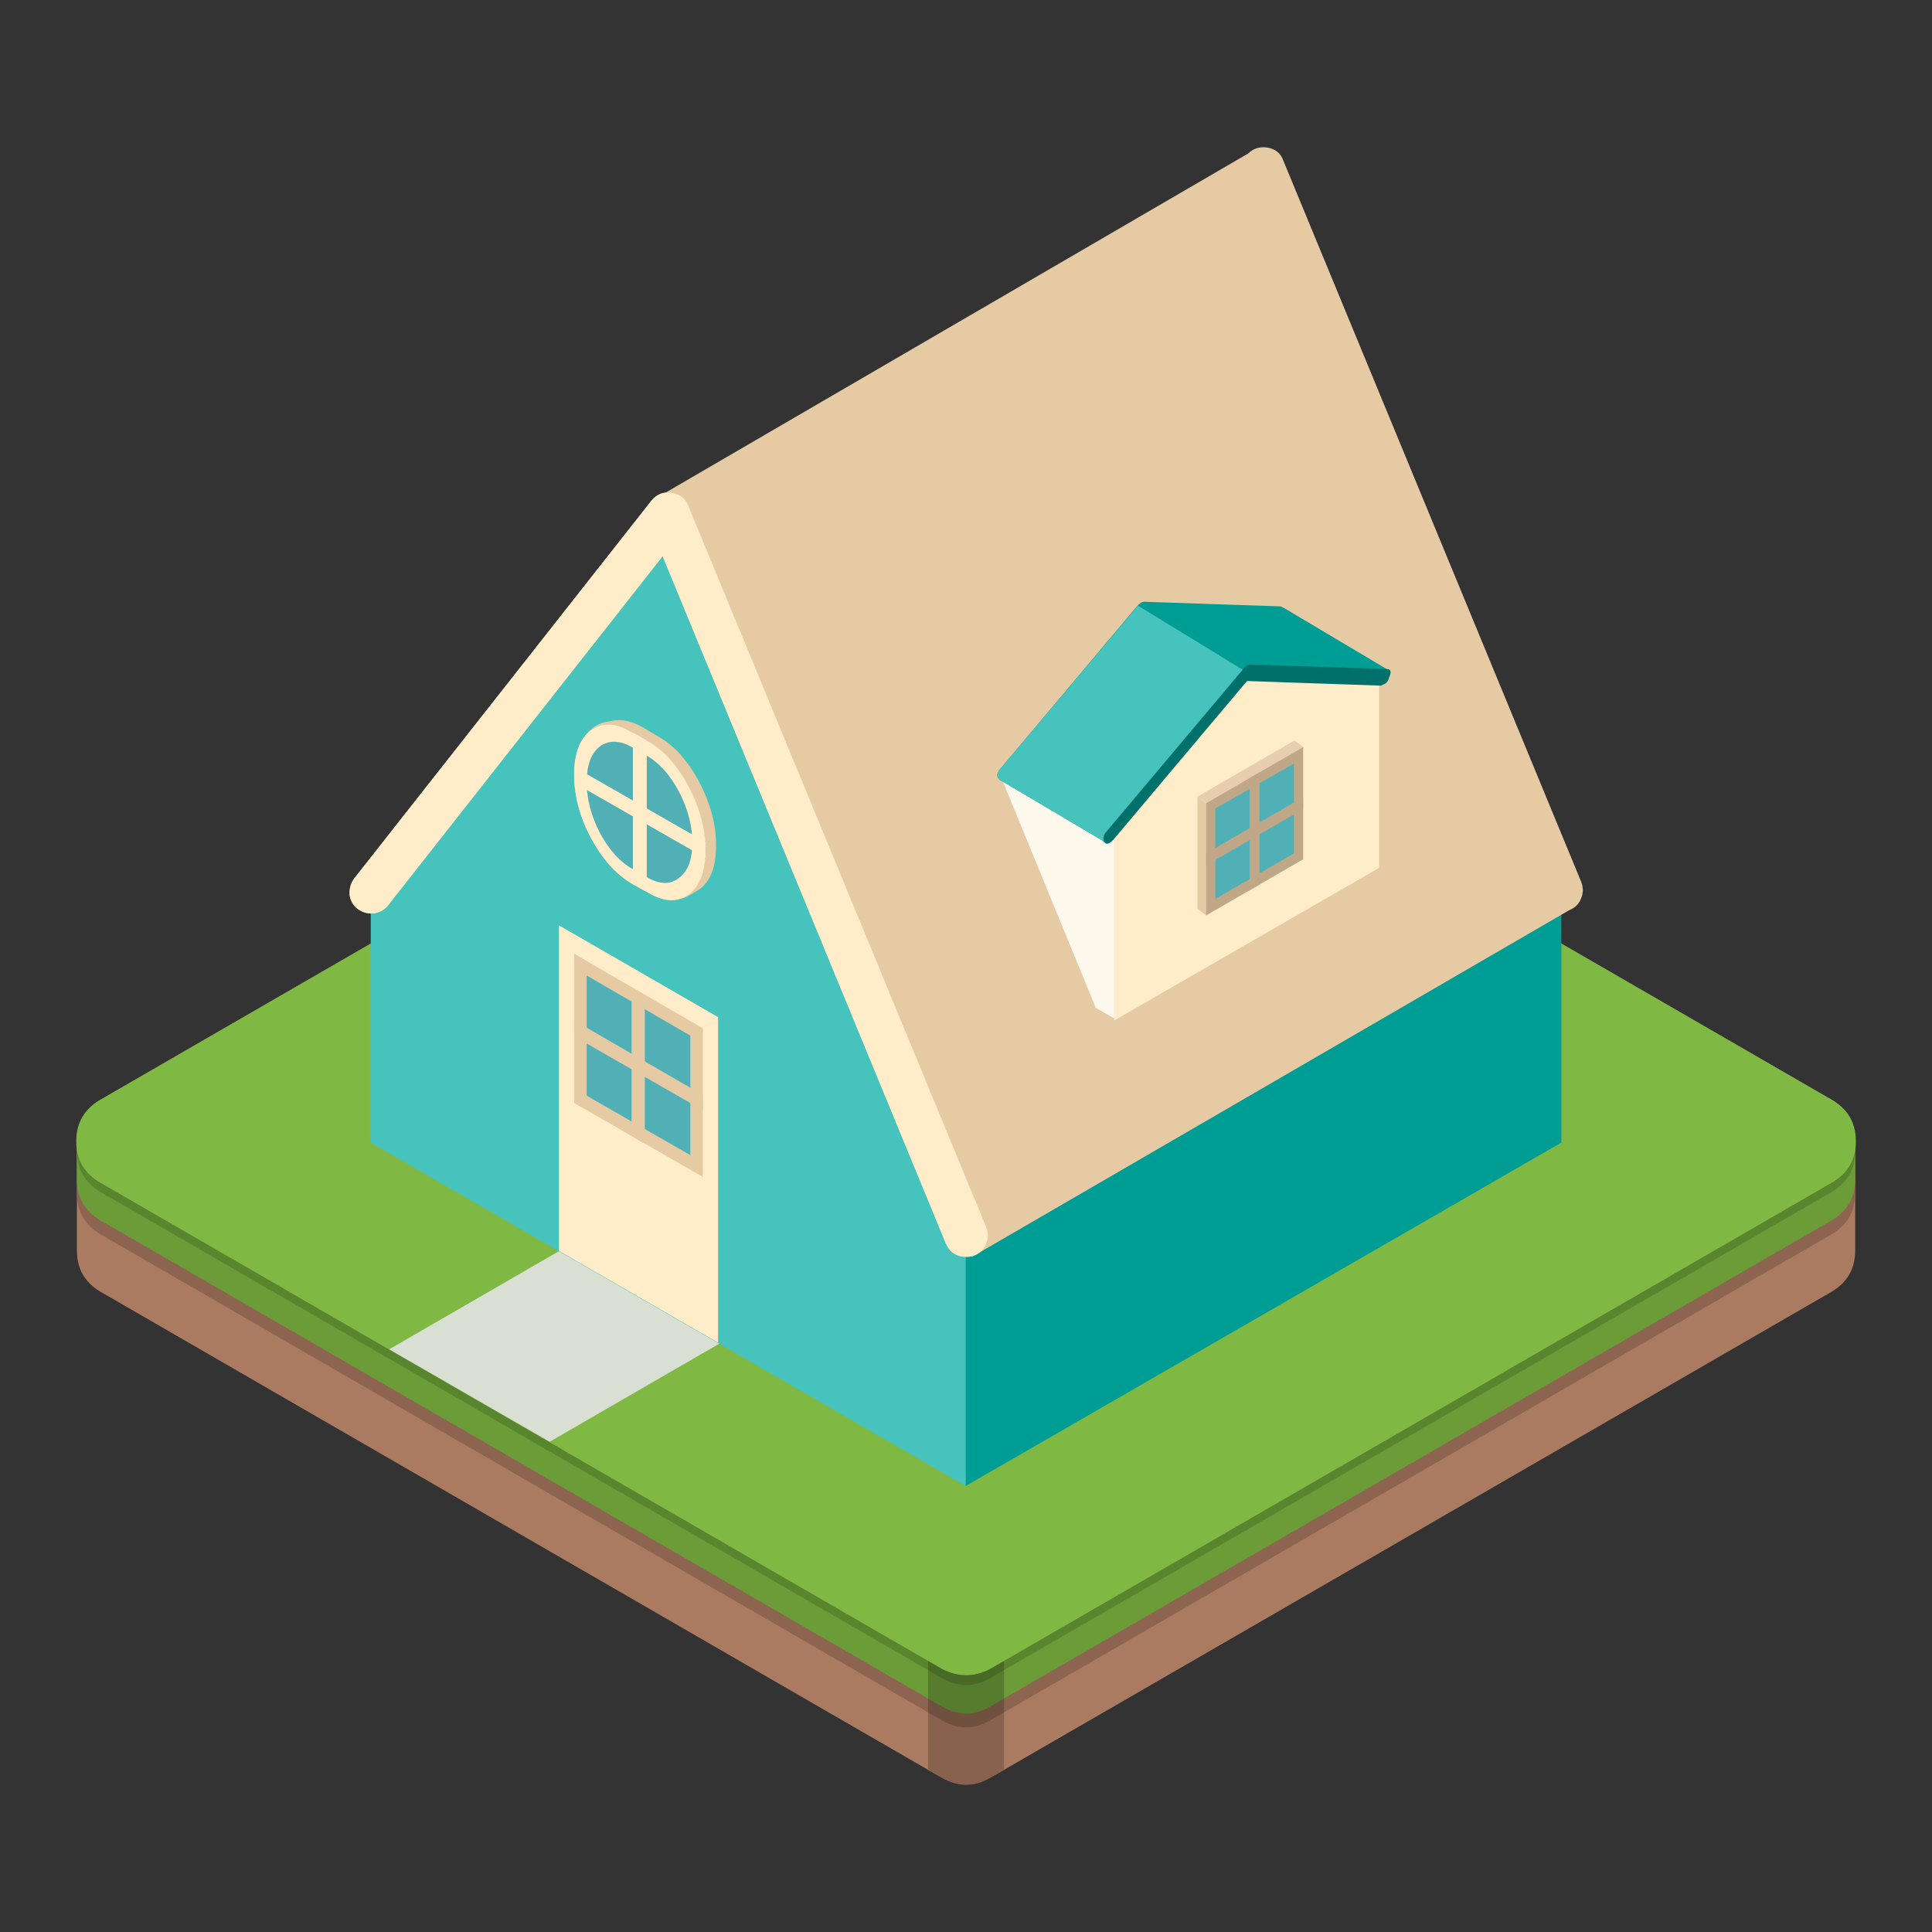 
<svg xmlns="http://www.w3.org/2000/svg" version="1.1" xmlns:xlink="http://www.w3.org/1999/xlink" preserveAspectRatio="none" x="0px" y="0px" width="1024px" height="1024px" viewBox="0 0 1024 1024">
<rect x="0" y="0" width="1024" height="1024" fill="#333333" stroke="none"/>
<defs>
<g id="Layer0_0_MEMBER_0_MEMBER_0_FILL">
<path fill="#AA7B61" stroke="none" d="
M 250 73.65
Q 249 73.65 248.15 74.1
L 184.45 110.9
Q 182.65 111.95 182.65 114.05
L 182.65 122.3
Q 182.65 124.4 184.45 125.45
L 248.15 162.25
Q 250 163.3 251.8 162.25
L 315.5 125.45
Q 317.3 124.4 317.3 122.3
L 317.3 114.05
Q 317.3 111.95 315.5 110.9
L 251.8 74.1
Q 250.95 73.65 250 73.65 Z"/>
</g>

<g id="Layer0_0_MEMBER_0_MEMBER_1_FILL">
<path fill="#8C644F" stroke="none" d="
M 251.8 75.15
Q 250 74.1 248.15 75.15
L 184.45 111.95
Q 182.65 113 182.65 115.1
L 182.65 117.95
Q 182.65 120.05 184.45 121.1
L 248.15 157.9
Q 250 158.95 251.8 157.9
L 315.5 121.1
Q 317.3 120.05 317.3 117.95
L 317.3 115.1
Q 317.3 113 315.5 111.95
L 251.8 75.15 Z"/>
</g>

<g id="Layer0_0_MEMBER_0_MEMBER_2_FILL">
<path fill="#6C9C38" stroke="none" d="
M 250 73.65
Q 249 73.65 248.15 74.1
L 184.45 110.9
Q 182.65 111.95 182.65 114.05
L 182.65 116.95
Q 182.65 119 184.45 120.05
L 248.15 156.85
Q 250 157.9 251.8 156.85
L 315.5 120.05
Q 317.3 119 317.3 116.95
L 317.3 114.05
Q 317.3 111.95 315.5 110.9
L 251.8 74.1
Q 250.95 73.65 250 73.65 Z"/>
</g>

<g id="Layer0_0_MEMBER_0_MEMBER_3_FILL">
<path fill="#5A852F" stroke="none" d="
M 250 73.65
Q 249 73.65 248.15 74.1
L 184.45 110.9
Q 182.65 111.95 182.65 114.05
L 182.65 114.75
Q 182.65 116.85 184.45 117.9
L 248.15 154.7
Q 250 155.75 251.8 154.7
L 315.5 117.9
Q 317.3 116.85 317.3 114.75
L 317.3 114.05
Q 317.3 111.95 315.5 110.9
L 251.8 74.1
Q 250.95 73.65 250 73.65 Z"/>
</g>

<g id="Layer0_0_MEMBER_0_MEMBER_4_FILL">
<path fill="#000000" fill-opacity="0.2" stroke="none" d="
M 0 13.65
L 1.05 14.3
Q 2.9 15.35 4.7 14.3
L 5.75 13.65 5.75 0 0 0 0 13.65 Z"/>
</g>

<g id="Layer0_0_MEMBER_0_MEMBER_5_FILL">
<path fill="#80B844" stroke="none" d="
M 250 73.65
Q 249 73.65 248.15 74.1
L 184.45 110.9
Q 182.6 111.95 182.6 114.05 182.6 116.15 184.45 117.2
L 248.15 154
Q 250 154.95 251.8 154
L 315.5 117.2
Q 317.35 116.15 317.35 114.05 317.35 111.95 315.5 110.9
L 251.8 74.1
Q 250.95 73.65 250 73.65 Z"/>
</g>

<g id="Layer0_0_MEMBER_0_MEMBER_6_FILL">
<path fill="#DADFD4" stroke="none" d="
M 206.3 129.8
L 218.45 136.8 248.8 119.25
Q 246.15 117.3 242.5 114.85 240.9 113.85 237.7 111.65
L 206.3 129.8 Z"/>
</g>

<g id="Layer0_0_MEMBER_1_MEMBER_0_FILL">
<path fill="#46C3BC" stroke="none" d="
M 227.45 66.55
L 204.9 95.2 204.9 114.15 249.95 140.15 249.95 121.2 227.45 66.55 Z"/>
</g>

<g id="Layer0_0_MEMBER_1_MEMBER_1_FILL">
<path fill="#009D94" stroke="none" d="
M 249.95 121.2
L 249.95 140.15 295.05 114.15 295.05 95.2 249.95 121.2 Z"/>
</g>

<g id="Layer0_0_MEMBER_1_MEMBER_2_MEMBER_0_FILL">
<path fill="#E6CAA4" stroke="none" d="
M 221.35 83.1
Q 220.3 84.15 220.3 86.3 220.3 88.65 221.55 91.05 222.85 93.45 224.6 94.5
L 225.95 95.25
Q 227.15 95.95 228.15 95.7 228.65 95.7 229.4 95.2 231.05 94.4 231.05 91.65 231.05 89.3 229.8 86.9 228.5 84.45 226.75 83.45
L 225.4 82.65
Q 224.1 81.95 223 82.25 222 82.35 221.35 83.1 Z"/>
</g>

<g id="Layer0_0_MEMBER_1_MEMBER_2_MEMBER_1_FILL">
<path fill="#FFECC9" stroke="none" d="
M 220.3 86.3
Q 220.3 88.65 221.55 91.05 222.85 93.45 224.6 94.5
L 225.95 95.25
Q 227.7 96.3 229 95.35 230.25 94.35 230.25 92 230.25 89.65 229 87.25 227.7 84.8 225.95 83.8
L 224.6 83.05
Q 222.85 82 221.55 82.95 220.3 83.9 220.3 86.3 Z"/>
</g>

<g id="Layer0_0_MEMBER_1_MEMBER_2_MEMBER_2_FILL">
<path fill="#51B0B6" stroke="none" d="
M 221.25 86.85
Q 221.25 88.75 222.25 90.7 223.3 92.65 224.75 93.45
L 225.8 94.05
Q 227.25 94.9 228.25 94.1 229.25 93.35 229.25 91.45 229.25 89.55 228.25 87.6 227.25 85.7 225.8 84.85
L 224.75 84.25
Q 223.3 83.4 222.25 84.15 221.25 84.95 221.25 86.85 Z"/>
</g>

<g id="Layer0_0_MEMBER_1_MEMBER_2_MEMBER_3_FILL">
<path fill="#FFECC9" stroke="none" d="
M 225.8 95.15
L 225.8 83.7 224.75 83.1 224.75 94.6 225.8 95.15 Z"/>
</g>

<g id="Layer0_0_MEMBER_1_MEMBER_2_MEMBER_4_FILL">
<path fill="#FFECC9" stroke="none" d="
M 220.3 86.9
L 230.25 92.6 230.25 91.4 220.3 85.7 220.3 86.9 Z"/>
</g>

<g id="Layer0_0_MEMBER_1_MEMBER_3_FILL">
<path fill="#FFECC9" stroke="none" d="
M 231.2 129.3
L 231.2 104.65 219.15 97.7 219.15 122.35 231.2 129.3 Z"/>
</g>

<g id="Layer0_0_MEMBER_1_MEMBER_4_FILL">
<path fill="#E6CAA4" stroke="none" d="
M 230.05 116.75
L 230.05 105.5 220.3 99.85 220.3 111.15 230.05 116.75 Z"/>
</g>

<g id="Layer0_0_MEMBER_1_MEMBER_5_FILL">
<path fill="#51B0B6" stroke="none" d="
M 229.1 115.1
L 229.1 106.05 221.25 101.5 221.25 110.6 229.1 115.1 Z"/>
</g>

<g id="Layer0_0_MEMBER_1_MEMBER_6_FILL">
<path fill="#E6CAA4" stroke="none" d="
M 225.65 114.25
L 225.65 102.95 224.65 102.4 224.65 113.65 225.65 114.25 Z"/>
</g>

<g id="Layer0_0_MEMBER_1_MEMBER_7_FILL">
<path fill="#E6CAA4" stroke="none" d="
M 220.3 106.1
L 230.05 111.7 230.05 110.55 220.3 104.9 220.3 106.1 Z"/>
</g>

<g id="Layer0_0_MEMBER_1_MEMBER_8_FILL">
<path fill="#E6CAA4" stroke="none" d="
M 272.75 38.8
Q 271.9 38.7 271.35 39.25
L 227.2 64.95
Q 226.7 65 226.15 65.55
L 203.65 94.15
Q 203.25 94.7 203.3 95.4 203.4 96.05 203.9 96.45 204.45 96.85 205.1 96.8 205.8 96.7 206.2 96.2
L 227 69.75 248.45 121.8
Q 248.9 122.8 250 122.8 250.4 122.8 250.6 122.7
L 295.65 96.55
Q 296.3 96.3 296.55 95.65 296.8 95.05 296.55 94.4
L 274 39.8
Q 273.7 38.95 272.75 38.8 Z"/>
</g>

<g id="Layer0_0_MEMBER_1_MEMBER_9_MEMBER_0_FILL">
<path fill="#FFECC9" stroke="none" d="
M 228.95 65.95
Q 228.65 65.1 227.65 64.95 226.75 64.8 226.15 65.55
L 203.65 94.15
Q 203.25 94.7 203.3 95.4 203.4 96.05 203.9 96.45 204.45 96.85 205.1 96.8 205.8 96.7 206.2 96.2
L 227 69.75 248.45 121.8
Q 248.9 122.8 250 122.8 250.4 122.8 250.6 122.7 251.25 122.45 251.5 121.8 251.75 121.2 251.5 120.55
L 228.95 65.95 Z"/>
</g>

<g id="Layer0_0_MEMBER_1_MEMBER_10_MEMBER_0_MEMBER_0_FILL">
<path fill="#FFF8EC" stroke="none" d="
M 261.2 90.45
L 252.85 85.6 252.85 86.5 252.8 86.9 259.8 103.95 261.2 104.75 261.2 90.45 Z"/>
</g>

<g id="Layer0_0_MEMBER_1_MEMBER_10_MEMBER_1_FILL">
<path fill="#FFECC9" stroke="none" d="
M 281.25 93.35
L 281.25 79 271.25 78.7 261.2 90.6 261.2 104.9 281.25 93.35 Z"/>
</g>

<g id="Layer0_0_MEMBER_1_MEMBER_10_MEMBER_2_FILL">
<path fill="#009D94" stroke="none" d="
M 273.8 73.55
L 263.45 73.2
Q 263.25 73.2 263 73.45
L 252.65 85.75
Q 252.15 86.3 252.45 86.6 252.55 86.75 252.65 86.75
L 260.25 91.25 260.45 91.4 270.9 78.7 282 78.4 274.1 73.7 273.8 73.55 Z"/>
</g>

<g id="Layer0_0_MEMBER_1_MEMBER_10_MEMBER_3_FILL">
<path fill="#46C3BC" stroke="none" d="
M 252.45 86.6
Q 252.55 86.75 252.65 86.75
L 260.25 91.25 260.45 91.4 270.9 78.7 271.5 78.7 263 73.5 252.65 85.75
Q 252.15 86.3 252.45 86.6 Z"/>
</g>

<g id="Layer0_0_MEMBER_1_MEMBER_10_MEMBER_4_MEMBER_0_FILL">
<path fill="#E6CAA4" stroke="none" d="
M 267.5 87.95
L 267.5 96.45 268.15 96.95 268.15 88.45 267.5 87.95 Z"/>
</g>

<g id="Layer0_0_MEMBER_1_MEMBER_10_MEMBER_4_MEMBER_1_FILL">
<path fill="#E7CEAE" stroke="none" d="
M 268.15 88.45
L 275.5 84.2 274.85 83.7 267.5 87.95 268.15 88.45 Z"/>
</g>

<g id="Layer0_0_MEMBER_1_MEMBER_10_MEMBER_4_MEMBER_2_FILL">
<path fill="#BFA787" stroke="none" d="
M 268.15 88.45
L 268.15 96.95 275.5 92.7 275.5 84.2 268.15 88.45 Z"/>
</g>

<g id="Layer0_0_MEMBER_1_MEMBER_10_MEMBER_4_MEMBER_3_FILL">
<path fill="#51B0B6" stroke="none" d="
M 268.85 88.85
L 268.85 95.7 274.8 92.25 274.8 85.45 268.85 88.85 Z"/>
</g>

<g id="Layer0_0_MEMBER_1_MEMBER_10_MEMBER_4_MEMBER_4_FILL">
<path fill="#BFA787" stroke="none" d="
M 271.45 86.55
L 271.45 95.05 272.2 94.6 272.2 86.1 271.45 86.55 Z"/>
</g>

<g id="Layer0_0_MEMBER_1_MEMBER_10_MEMBER_4_MEMBER_5_FILL">
<path fill="#BFA787" stroke="none" d="
M 268.15 93.15
L 275.5 88.9 275.5 88 268.15 92.25 268.15 93.15 Z"/>
</g>

<g id="Layer0_0_MEMBER_1_MEMBER_10_MEMBER_5_MEMBER_0_FILL">
<path fill="#00706A" stroke="none" d="
M 260.65 90.55
Q 260.25 90.95 260.45 91.4 260.65 91.7 261.1 91.25
L 271.25 79.2 281.4 79.55 281.6 79.45
Q 281.9 79.35 282 78.95 282.3 78.3 281.85 78.3
L 271.45 77.95
Q 271.25 77.95 271 78.25
L 260.65 90.55 Z"/>
</g>
</defs>

<g transform="matrix( 7, 0, 0, 7, -1237.8,-193.45) ">
<use xlink:href="#Layer0_0_MEMBER_0_MEMBER_0_FILL"/>
</g>

<g transform="matrix( 7, 0, 0, 7, -1237.8,-193.45) ">
<use xlink:href="#Layer0_0_MEMBER_0_MEMBER_1_FILL"/>
</g>

<g transform="matrix( 7, 0, 0, 7, -1237.8,-193.45) ">
<use xlink:href="#Layer0_0_MEMBER_0_MEMBER_2_FILL"/>
</g>

<g transform="matrix( 7, 0, 0, 7, -1237.8,-193.45) ">
<use xlink:href="#Layer0_0_MEMBER_0_MEMBER_3_FILL"/>
</g>

<g transform="matrix( 7, 0, 0, 7, 491.9,842.2) ">
<use xlink:href="#Layer0_0_MEMBER_0_MEMBER_4_FILL"/>
</g>

<g transform="matrix( 7, 0, 0, 7, -1237.8,-193.45) ">
<use xlink:href="#Layer0_0_MEMBER_0_MEMBER_5_FILL"/>
</g>

<g transform="matrix( 7, 0, 0, 7, -1237.8,-193.45) ">
<use xlink:href="#Layer0_0_MEMBER_0_MEMBER_6_FILL"/>
</g>

<g transform="matrix( 7, 0, 0, 7, -1237.8,-193.45) ">
<use xlink:href="#Layer0_0_MEMBER_1_MEMBER_0_FILL"/>
</g>

<g transform="matrix( 7, 0, 0, 7, -1237.8,-193.45) ">
<use xlink:href="#Layer0_0_MEMBER_1_MEMBER_1_FILL"/>
</g>

<g transform="matrix( 7, 0, 0, 7, -1237.8,-193.45) ">
<use xlink:href="#Layer0_0_MEMBER_1_MEMBER_2_MEMBER_0_FILL"/>
</g>

<g transform="matrix( 7, 0, 0, 7, -1237.8,-193.45) ">
<use xlink:href="#Layer0_0_MEMBER_1_MEMBER_2_MEMBER_1_FILL"/>
</g>

<g transform="matrix( 7, 0, 0, 7, -1237.8,-193.45) ">
<use xlink:href="#Layer0_0_MEMBER_1_MEMBER_2_MEMBER_2_FILL"/>
</g>

<g transform="matrix( 7, 0, 0, 7, -1237.8,-193.45) ">
<use xlink:href="#Layer0_0_MEMBER_1_MEMBER_2_MEMBER_3_FILL"/>
</g>

<g transform="matrix( 7, 0, 0, 7, -1237.8,-193.45) ">
<use xlink:href="#Layer0_0_MEMBER_1_MEMBER_2_MEMBER_4_FILL"/>
</g>

<g transform="matrix( 7, 0, 0, 7, -1237.8,-193.45) ">
<use xlink:href="#Layer0_0_MEMBER_1_MEMBER_3_FILL"/>
</g>

<g transform="matrix( 7, 0, 0, 7, -1237.8,-193.45) ">
<use xlink:href="#Layer0_0_MEMBER_1_MEMBER_4_FILL"/>
</g>

<g transform="matrix( 7, 0, 0, 7, -1237.8,-193.45) ">
<use xlink:href="#Layer0_0_MEMBER_1_MEMBER_5_FILL"/>
</g>

<g transform="matrix( 7, 0, 0, 7, -1237.8,-193.45) ">
<use xlink:href="#Layer0_0_MEMBER_1_MEMBER_6_FILL"/>
</g>

<g transform="matrix( 7, 0, 0, 7, -1237.8,-193.45) ">
<use xlink:href="#Layer0_0_MEMBER_1_MEMBER_7_FILL"/>
</g>

<g transform="matrix( 7, 0, 0, 7, -1237.8,-193.45) ">
<use xlink:href="#Layer0_0_MEMBER_1_MEMBER_8_FILL"/>
</g>

<g transform="matrix( 7, 0, 0, 7, -1237.8,-193.45) ">
<use xlink:href="#Layer0_0_MEMBER_1_MEMBER_9_MEMBER_0_FILL"/>
</g>

<g transform="matrix( 7, 0, 0, 7, -1237.8,-193.45) ">
<use xlink:href="#Layer0_0_MEMBER_1_MEMBER_10_MEMBER_0_MEMBER_0_FILL"/>
</g>

<g transform="matrix( 7, 0, 0, 7, -1237.8,-193.45) ">
<use xlink:href="#Layer0_0_MEMBER_1_MEMBER_10_MEMBER_1_FILL"/>
</g>

<g transform="matrix( 7, 0, 0, 7, -1237.8,-193.45) ">
<use xlink:href="#Layer0_0_MEMBER_1_MEMBER_10_MEMBER_2_FILL"/>
</g>

<g transform="matrix( 7, 0, 0, 7, -1237.8,-193.45) ">
<use xlink:href="#Layer0_0_MEMBER_1_MEMBER_10_MEMBER_3_FILL"/>
</g>

<g transform="matrix( 7, 0, 0, 7, -1237.8,-193.45) ">
<use xlink:href="#Layer0_0_MEMBER_1_MEMBER_10_MEMBER_4_MEMBER_0_FILL"/>
</g>

<g transform="matrix( 7, 0, 0, 7, -1237.8,-193.45) ">
<use xlink:href="#Layer0_0_MEMBER_1_MEMBER_10_MEMBER_4_MEMBER_1_FILL"/>
</g>

<g transform="matrix( 7, 0, 0, 7, -1237.8,-193.45) ">
<use xlink:href="#Layer0_0_MEMBER_1_MEMBER_10_MEMBER_4_MEMBER_2_FILL"/>
</g>

<g transform="matrix( 7, 0, 0, 7, -1237.8,-193.45) ">
<use xlink:href="#Layer0_0_MEMBER_1_MEMBER_10_MEMBER_4_MEMBER_3_FILL"/>
</g>

<g transform="matrix( 7, 0, 0, 7, -1237.8,-193.45) ">
<use xlink:href="#Layer0_0_MEMBER_1_MEMBER_10_MEMBER_4_MEMBER_4_FILL"/>
</g>

<g transform="matrix( 7, 0, 0, 7, -1237.8,-193.45) ">
<use xlink:href="#Layer0_0_MEMBER_1_MEMBER_10_MEMBER_4_MEMBER_5_FILL"/>
</g>

<g transform="matrix( 7, 0, 0, 7, -1237.8,-193.45) ">
<use xlink:href="#Layer0_0_MEMBER_1_MEMBER_10_MEMBER_5_MEMBER_0_FILL"/>
</g>
</svg>
